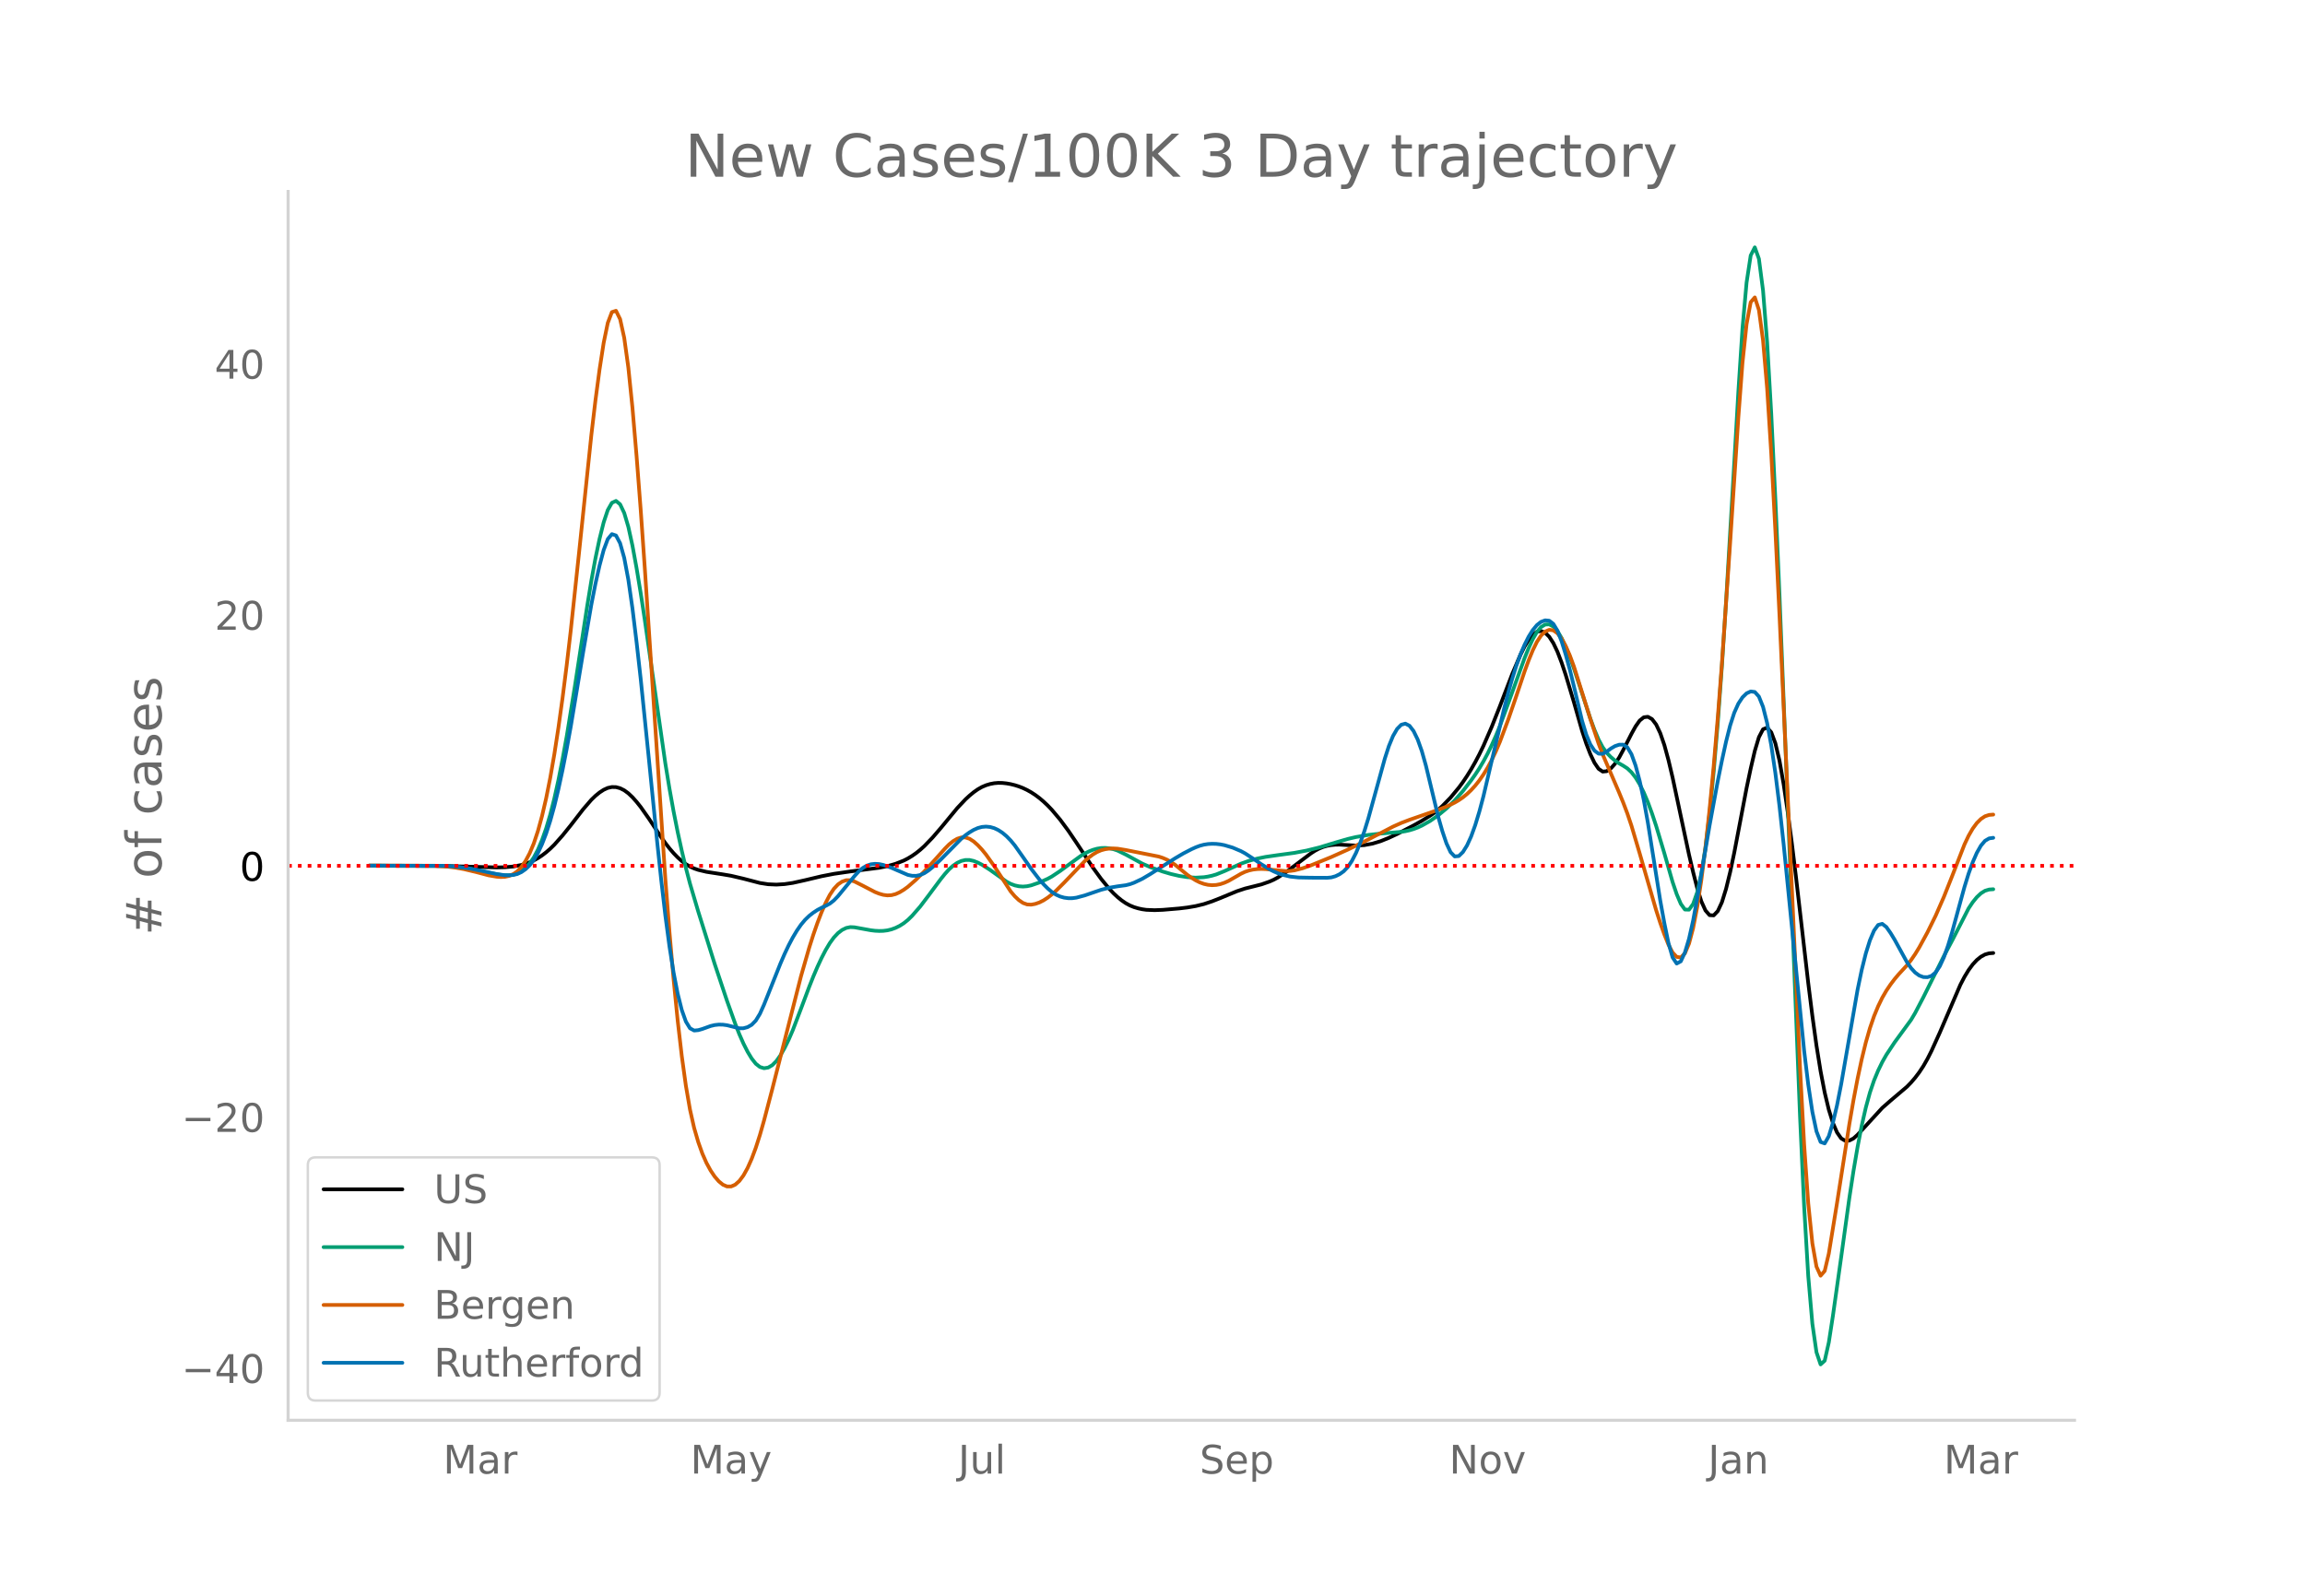 <svg height="864" viewBox="0 0 936 648" width="1248" xmlns="http://www.w3.org/2000/svg" xmlns:xlink="http://www.w3.org/1999/xlink"><defs><style>*{stroke-linecap:butt;stroke-linejoin:round}</style></defs><g id="figure_1"><path d="M0 648h936V0H0z" style="fill:#fff" id="patch_1"/><g id="axes_1"><path d="M117 576.72h725.4V77.76H117z" style="fill:none" id="patch_2"/><path clip-path="url(#p1d0d076493)" d="m149.973 351.564 31.72.096 10.017.294 10.017.28 3.34-.077 3.338-.29 3.34-.634 1.669-.486 1.67-.605 1.669-.75 1.67-.92 1.669-1.097 1.67-1.274 1.669-1.453 1.67-1.636 3.338-3.755 3.34-4.143 5.008-6.469 3.339-3.871 1.67-1.613 1.669-1.358 1.67-1.09 1.669-.76 1.67-.366 1.669.042 1.67.447 1.669.84 1.67 1.221 1.67 1.586 1.669 1.873 1.67 2.087 3.338 4.75 5.009 7.552 1.67 2.354 1.669 2.155 1.67 1.941 1.669 1.725 1.67 1.494 1.669 1.246 1.67.997 1.669.758 1.67.575 3.338.796 6.678 1.034 3.34.568 5.008 1.176 6.678 1.745 3.339.515 3.339.15 3.339-.207 3.339-.485 5.008-1.113 6.678-1.593 5.009-.975 6.678-.97 11.686-1.49 3.34-.66 3.338-.955 3.34-1.325 1.669-.858 1.67-1.006 1.669-1.164 1.67-1.332 1.669-1.505 3.339-3.465 3.339-3.864 6.678-8.09 3.339-3.548 1.67-1.539 1.669-1.373 1.67-1.174 1.669-.944 1.67-.712 1.669-.504 1.67-.32 1.669-.139 1.67.035 1.669.18 1.67.3 1.669.412 1.67.528 1.67.655 1.669.795 1.67.937 1.669 1.09 1.67 1.252 1.669 1.414 1.67 1.576 1.669 1.74 3.339 3.961 3.339 4.503 3.339 4.929 6.678 10.098 3.339 4.587 3.339 4.063 1.67 1.76 1.669 1.558 1.67 1.356 1.669 1.138 1.67.907 1.669.681 1.67.5 1.669.364 1.67.236 3.338.136 3.34-.13 6.677-.561 3.34-.402 3.338-.567 3.34-.814 3.338-1.114 3.34-1.315 6.677-2.77 3.34-1.108 3.338-.832 3.34-.848 3.338-1.167 1.67-.749 1.67-.9 3.338-2.204 5.009-3.764 5.008-3.777 1.67-1.085 1.67-.886 1.669-.675 1.67-.468 1.669-.296 1.67-.155 1.669-.021 6.678.382 3.339-.176 3.339-.607 3.339-1.01 3.339-1.349 3.339-1.557 6.678-3.475 3.34-1.868 3.338-2.054 1.67-1.16 1.67-1.316 1.669-1.48 3.339-3.442 3.339-4.02 1.67-2.264 1.669-2.479 1.67-2.7 1.669-2.928 1.67-3.177 1.669-3.452 3.339-7.669 3.339-8.416 5.008-13.079 3.34-7.819 1.669-3.354 1.67-2.73 1.669-2.04 1.67-1.226 1.669-.283 1.67.687 1.669 1.651 1.67 2.59 1.669 3.507 1.67 4.368 1.669 4.993 3.339 11.099 3.339 11.72 1.67 5.08 1.669 4.316 1.67 3.503 1.669 2.442 1.67 1.134 1.669-.164 1.67-1.162 1.669-1.863 1.67-2.504 1.669-3.078 3.339-6.568 1.67-3.013 1.669-2.376 1.67-1.33 1.669-.2 1.67.944 1.669 2.18 1.67 3.507 1.669 4.85 1.67 6.124 1.669 7.05 3.339 15.68 3.339 15.672 1.67 7.112 1.669 6.496 1.67 5.354 1.669 3.684 1.67 1.903 1.669.091 1.67-1.75 1.669-3.6 1.67-5.38 1.669-6.81 1.67-7.897 5.008-26.279 1.67-7.915 1.669-7.152 1.67-5.582 1.669-3.203 1.67-.664 1.669 1.88 1.67 4.447 1.669 7.038 1.67 9.506 1.669 11.342 1.67 12.543 1.669 13.62 5.009 43.369 1.669 13.294 1.67 12.057 1.67 10.408 1.669 8.676 1.67 6.967 1.669 5.364 1.67 3.868 1.669 2.393 1.67.984 1.669-.098 1.67-.853 1.669-1.486 10.017-10.908 3.339-2.93 6.678-5.66 1.67-1.714 1.669-1.953 1.67-2.205 1.669-2.529 1.67-2.923 1.669-3.311 3.339-7.373 8.347-19.413 1.67-3.206 1.67-2.752 1.669-2.276 1.67-1.805 1.669-1.349 1.67-.909 1.669-.471 1.67-.127h0" style="fill:none;stroke:#000;stroke-linecap:round;stroke-width:1.5" id="line2d_1"/><path clip-path="url(#p1d0d076493)" d="m149.973 351.504 30.05.096 5.01.376 5.008.669 5.008.985 5.009 1.106 3.339.547 1.67.139 1.669-.026 1.67-.22 1.669-.52 1.67-.921 1.669-1.345 1.67-1.796 1.669-2.397 1.67-3.143 1.669-3.92 1.67-4.715 1.669-5.601 1.67-6.58 1.669-7.553 1.67-8.417 1.669-9.17 3.339-20.464 5.009-32.627 1.669-10.182 1.67-9.104 1.669-7.931 1.67-6.677 1.669-5.01 1.67-2.932 1.669-.772 1.67 1.385 1.669 3.517 1.67 5.629 1.67 7.63 1.669 9.116 1.67 10.082 1.669 10.945 8.347 58.283 1.67 10.185 1.67 9.277 1.669 8.395 1.67 7.632 1.669 6.99 1.67 6.372 3.338 11.283 6.678 21.287 5.009 14.991 3.339 9.315 1.67 4.255 1.669 3.789 1.67 3.295 1.669 2.773 1.67 2.115 1.669 1.32 1.67.51 1.669-.253 1.67-.966 1.669-1.67 1.67-2.352 1.669-2.931 1.67-3.406 1.669-3.861 3.339-8.75 3.339-8.87 1.67-4.21 1.669-3.908 1.67-3.578 1.669-3.234 1.67-2.807 1.669-2.299 1.67-1.777 1.669-1.281 1.67-.81 1.669-.343 1.67.082 6.677 1.206 1.67.202 1.67.087 1.669-.043 1.67-.206 1.669-.404 1.67-.61 1.669-.82 1.67-1.066 1.669-1.345 1.67-1.62 3.338-3.826 3.34-4.405 5.008-6.725 1.67-2.077 1.669-1.858 1.67-1.517 1.669-1.15 1.67-.773 1.669-.385 1.67.006 1.669.378 1.67.662 1.669.854 3.339 2.146 6.678 4.76 1.67.888 1.669.623 1.67.362 1.67.11 1.669-.135 1.67-.363 3.338-1.151 3.34-1.507 1.669-.91 3.339-2.218 8.347-6.101 1.67-1.006 1.67-.849 1.669-.669 1.67-.466 1.669-.26 1.67-.05 1.669.154 1.67.36 1.669.563 3.339 1.63 6.678 3.656 3.339 1.458 5.008 1.784 3.34.984 3.338.777 3.34.512 3.338.19 3.34-.186 1.669-.253 1.67-.37 1.669-.492 3.339-1.348 6.678-3.022 3.339-1.186 3.339-.893 3.339-.68 5.008-.726 6.678-.904 5.009-.945 5.008-1.233 6.678-2.023 5.009-1.457 3.339-.781 5.008-.857 5.009-.539 8.348-.7 1.669-.253 1.67-.374 1.669-.503 1.67-.63 1.67-.754 3.338-1.876 3.34-2.335 3.338-2.763 3.34-3.262 3.338-3.82 3.34-4.322 1.669-2.356 1.67-2.557 1.669-2.826 1.67-3.113 1.669-3.425 1.67-3.762 1.669-4.103 3.339-9.025 6.678-18.517 1.67-4.083 1.669-3.603 1.67-2.905 1.669-1.99 1.67-1.031 1.669-.072 1.67.892 1.669 1.86 1.67 2.793 1.669 3.55 1.67 4.134 1.669 4.68 6.678 20.399 1.67 4.519 1.669 3.947 1.67 3.123 1.669 2.297 1.67 1.726 1.669 1.407 1.67 1.14 1.669.94 1.67 1.087 1.669 1.578 1.67 2.143 1.669 2.732 1.67 3.345 1.669 3.963 1.67 4.558 1.669 5.034 3.339 11.12 3.339 11.659 1.67 4.93 1.669 3.939 1.67 2.314 1.669.058 1.67-2.324 1.669-4.772 1.67-7.549 1.669-10.652 1.67-13.812 1.669-16.913 1.67-19.956 1.669-22.989 1.67-25.84 3.338-56.626 1.67-28.99 1.67-25.596 1.669-18.65 1.67-10.995 1.669-3.291 1.67 4.653 1.669 12.838 1.67 21.07 1.669 28.905 1.67 34.759 1.669 38.63 3.339 85.032 5.009 127.056 1.669 36.582 1.67 28.21 1.669 19.345 1.67 11.587 1.67 4.933 1.669-1.498 1.67-7.424 1.669-10.818 3.339-23.717 3.339-24.166 1.67-10.906 1.669-9.784 1.67-8.601 1.669-7.361 1.67-6.107 1.669-4.915 1.67-4.027 1.669-3.443 1.67-2.952 3.338-5.035 6.678-9.138 1.67-2.81 3.339-6.393 8.347-16.736 3.34-6.277 6.677-13.06 1.67-2.505 1.67-2.057 1.669-1.567 1.67-1.04 1.669-.502 1.67-.118h0" style="fill:none;stroke:#009e73;stroke-linecap:round;stroke-width:1.5" id="line2d_2"/><path clip-path="url(#p1d0d076493)" d="m149.973 351.46 26.712.08 5.008.365 3.34.43 3.338.592 5.009 1.184 5.008 1.332 3.34.567 1.669.118 1.67-.083 1.669-.367 1.67-.697 1.669-1.17 1.67-1.788 1.669-2.43 1.67-3.113 1.669-3.972 1.67-5.012 1.669-6.087 1.67-7.18 1.669-8.35 1.67-9.6 1.669-10.853 1.67-12.044 1.669-13.173 1.67-14.29 3.338-31.291 5.009-47.94 1.67-14.107 1.669-12.553 1.67-10.804 1.669-8.089 1.67-4.407 1.669-.533 1.67 3.396 1.669 7.587 1.67 12.042 1.67 16.339 1.669 19.57 1.67 21.74 1.669 23.698 8.347 126.296 1.67 21.518 1.67 19.175 1.669 16.827 1.67 14.457 1.669 12.068 1.67 9.673 1.669 7.4 1.67 5.74 1.669 4.693 1.67 3.797 1.669 3.06 1.67 2.482 1.669 1.933 1.67 1.37 1.669.725 1.67.001 1.669-.74 1.67-1.487 1.669-2.243 1.67-2.998 1.669-3.75 1.67-4.481 1.669-5.193 1.67-5.852 3.338-12.729 11.687-45.918 3.339-11.6 1.67-5.252 1.669-4.79 1.67-4.315 1.669-3.819 1.67-3.213 1.669-2.501 1.67-1.782 1.669-1.135 1.67-.56h1.669l1.67.514 3.338 1.676 5.009 2.604 1.67.663 1.669.478 1.67.224 1.669-.095 1.67-.429 1.669-.75 1.67-1.01 1.669-1.209 3.339-2.912 3.339-3.333 5.008-5.501 3.34-3.74 1.669-1.687 1.67-1.359 1.669-.982 1.67-.528 1.669.005 1.67.555 1.669 1.08 1.67 1.49 1.669 1.783 1.67 2.045 3.339 4.699 6.678 10.274 1.669 1.96 1.67 1.586 1.67 1.135 1.669.606 1.67.084 1.669-.314 1.67-.59 1.669-.843 1.67-1.087 1.669-1.294 1.67-1.465 3.338-3.332 8.348-8.713 1.67-1.47 1.669-1.261 1.67-.995 1.669-.716 1.67-.448 1.669-.232 1.67-.065 1.669.09 3.339.546 13.356 2.654 1.67.545 1.669.713 1.67.936 1.669 1.17 5.008 4.1 1.67 1.17 1.67 1.024 1.669.837 1.67.611 1.669.377 1.67.142 1.669-.095 1.67-.333 1.669-.562 1.67-.752 3.338-1.913 1.67-.974 1.67-.787 1.669-.57 1.67-.362 1.669-.19 1.67-.055 1.669.07 8.347.82 1.67-.081 1.67-.228 3.338-.847 3.34-1.173 8.347-3.407 6.678-3 6.678-3.255 6.678-3.473 5.009-2.608 3.339-1.489 3.339-1.278 11.686-4.06 3.34-1.325 3.338-1.601 1.67-.977 1.67-1.147 1.669-1.365 1.67-1.592 1.669-1.828 1.67-2.1 1.669-2.412 1.67-2.738 1.669-3.105 1.67-3.51 1.669-3.921 3.339-8.913 3.339-9.71 3.339-9.95 1.67-4.534 1.669-4.07 1.67-3.405 1.669-2.541 1.67-1.637 1.669-.725 1.67.221 1.669 1.2 1.67 2.166 1.669 3.023 1.67 3.773 1.669 4.504 3.339 10.627 3.339 10.713 3.339 9.991 1.67 4.396 3.338 7.74 3.34 7.766 1.669 4.079 1.67 4.417 1.669 4.952 3.339 11.248 6.678 23.049 1.67 5.156 1.669 4.695 1.67 4.147 1.669 3.178 1.67 1.785 1.669.235 1.67-1.678 1.669-3.954 1.67-6.303 1.669-8.643 1.67-10.94 1.669-13.193 1.67-15.427 1.669-17.614 1.67-19.752 1.669-21.88 3.339-48.967 3.339-50.978 1.67-22.09 1.669-15.79 1.67-8.88 1.669-1.946 1.67 5.12 1.669 12.319 1.67 19.544 1.669 26.385 1.67 31.309 1.669 34.313 8.348 183.795 1.669 31.204 1.67 23.915 1.669 16.211 1.67 9.465 1.67 3.678 1.669-1.919 1.67-7.063 3.338-20.527 5.009-32.08 1.67-9.677 1.669-8.772 1.67-7.821 1.669-6.827 1.67-5.823 1.669-4.854 1.67-4.059 1.669-3.44 1.67-2.883 1.669-2.474 1.67-2.211 1.669-1.978 3.339-3.625 1.67-2.109 1.669-2.43 1.67-2.737 3.338-6.12 3.34-6.795 3.338-7.63 3.34-8.413 5.008-12.85 1.67-3.526 1.669-2.89 1.67-2.263 1.669-1.665 1.67-1.102 1.669-.545 1.67-.133h0" style="fill:none;stroke:#d55e00;stroke-linecap:round;stroke-width:1.5" id="line2d_3"/><path clip-path="url(#p1d0d076493)" d="m149.973 351.51 30.05.06 5.01.345 5.008.63 5.008.953 6.678 1.435 3.34.464 1.669.041 1.67-.132 1.669-.405 1.67-.775 1.669-1.165 1.67-1.583 1.669-2.143 1.67-2.843 1.669-3.573 1.67-4.318 1.669-5.14 1.67-6.038 1.669-6.937 1.67-7.745 1.669-8.466 1.67-9.17 5.008-30.065 3.339-19.412 1.67-8.471 1.669-7.43 1.67-6.264 1.669-4.458 1.67-2.016 1.669.554 1.67 3.156 1.669 5.924 1.67 8.859 1.67 11.665 1.669 13.665 1.67 14.86 3.338 32.68 3.34 33.429 1.669 15.688 1.67 14.381 1.669 12.533 1.67 10.576 1.669 8.62 1.67 6.657 1.669 4.693 1.67 2.727 1.669.91 1.67-.158 1.669-.476 3.339-1.201 1.67-.4 1.669-.18 1.67.034 1.669.225 5.008 1.253 1.67-.023 1.67-.458 1.669-.948 1.67-1.707 1.669-2.736 1.67-3.722 6.677-16.73 1.67-3.86 1.67-3.524 1.669-3.163 1.67-2.796 1.669-2.41 1.67-1.998 1.669-1.604 1.67-1.3 1.669-1.09 1.67-.898 1.669-.761 1.67-.897 1.669-1.304 1.67-1.731 5.008-6.085 1.67-2.056 1.669-1.845 1.67-1.433 1.669-.982 1.67-.546 1.669-.187 1.67.095 1.669.349 3.339 1.176 6.678 2.887 1.67.338 1.669.035 1.67-.34 1.669-.728 1.67-1.096 1.669-1.351 3.339-3.11 8.347-8.467 1.67-1.386 1.67-1.194 1.669-.993 1.67-.744 1.669-.45 1.67-.144 1.669.164 1.67.474 1.669.784 1.67 1.096 1.669 1.405 1.67 1.713 1.669 2.02 3.34 4.731 3.338 4.797 3.34 4.34 1.669 1.892 1.67 1.689 1.669 1.423 1.67 1.093 1.669.76 1.67.471 1.669.23 1.67-.004 1.669-.226 3.339-.897 6.678-2.289 3.339-.843 3.339-.566 3.339-.45 1.67-.415 1.669-.594 3.339-1.578 3.339-1.976 10.017-6.377 3.339-1.964 3.339-1.73 1.67-.756 1.669-.627 1.67-.446 1.669-.26 1.67-.097 1.669.048 1.67.188 1.669.324 3.339.992 3.339 1.419 1.67.898 3.338 2.176 3.34 2.299 3.338 2.026 1.67.865 1.67.723 1.669.579 3.339.787 3.339.353 5.008.1 6.678.032 1.67-.165 1.67-.474 1.669-.81 1.67-1.186 1.669-1.74 1.67-2.476 1.669-3.243 1.67-3.98 1.669-4.686 1.67-5.386 6.678-24.23 1.669-5.148 1.67-4.053 1.669-2.88 1.67-1.693 1.669-.45 1.67.852 1.669 2.16 1.67 3.436 1.67 4.68 1.669 5.92 5.008 20.814 1.67 5.823 1.67 4.944 1.669 3.576 1.67 1.719 1.669-.154 1.67-1.621 1.669-2.68 1.67-3.656 1.669-4.616 1.67-5.49 1.669-6.277 3.339-14.248 5.008-21.138 1.67-6.473 1.67-5.87 1.669-5.222 1.67-4.578 1.669-3.94 1.67-3.305 1.669-2.668 1.67-2.004 1.669-1.314 1.67-.617 1.669.151 1.67 1.284 1.669 2.78 1.67 4.273 1.669 5.388 1.67 6.123 1.669 6.782 3.339 14.098 1.67 5.51 1.669 4.002 1.67 2.527 1.669 1.218 1.67.073 1.669-.91 1.67-1.261 1.669-.975 1.67-.562 1.669-.031 1.67 1.09 1.669 2.8 1.67 4.602 1.669 6.261 1.67 7.776 1.669 9.264 5.008 31.502 1.67 9.2 1.67 8.063 1.669 5.831 1.67 2.504 1.669-.9 1.67-3.596 1.669-5.582 1.67-7.426 1.669-9.1 5.008-29.476 3.34-18.081 1.669-8.25 1.67-7.634 1.669-6.61 1.67-5.178 1.669-3.72 1.67-2.537 1.669-1.627 1.67-.771 1.669.215 1.67 1.862 1.669 4.166 1.67 6.602 1.669 9.009 1.67 11.271 1.669 13.39 1.67 15.33 3.339 33.455 5.008 50.588 1.67 13.756 1.669 11.072 1.67 7.921 1.67 4.302 1.669.59 1.67-2.93 1.669-5.485 1.67-7.078 1.669-8.477 6.678-38.466 1.67-8.004 1.669-6.702 1.67-5.338 1.669-3.93 1.67-2.301 1.669-.453 1.67 1.302 1.669 2.368 1.67 2.747 5.008 9.114 1.67 2.43 1.669 1.817 1.67 1.209 1.669.622 1.67.058 1.669-.553 1.67-1.406 1.669-2.502 1.67-3.647 1.669-4.73 1.67-5.502 3.338-12.231 1.67-6.078 1.67-5.397 1.669-4.618 1.67-3.822 1.669-2.938 1.67-1.966 1.669-.976 1.67-.24h0" style="fill:none;stroke:#0072b2;stroke-linecap:round;stroke-width:1.5" id="line2d_4"/><path clip-path="url(#p1d0d076493)" d="M117 351.586h725.4" style="fill:none;stroke:red;stroke-dasharray:1.5,2.475;stroke-dashoffset:0;stroke-width:1.5" id="line2d_5"/><path d="M117 576.72V77.76" style="fill:none;stroke:#d3d3d3;stroke-linecap:square;stroke-linejoin:miter;stroke-width:1.25" id="patch_3"/><path d="M117 576.72h725.4" style="fill:none;stroke:#d3d3d3;stroke-linecap:square;stroke-linejoin:miter;stroke-width:1.25" id="patch_4"/><g id="matplotlib.axis_1"><g id="xtick_1"><g style="fill:#696969" transform="matrix(.16 0 0 -.16 179.956 598.378)" id="text_1"><defs><path d="M9.813 72.906h14.703l18.593-49.61 18.703 49.61h14.704V0H66.89v64.016l-18.797-50h-9.907l-18.796 50V0H9.813z" id="DejaVuSans-77"/><path d="M34.281 27.484q-10.89 0-15.093-2.484-4.204-2.484-4.204-8.5 0-4.781 3.157-7.594 3.156-2.797 8.562-2.797 7.485 0 12 5.297 4.516 5.297 4.516 14.078v2zm17.922 3.72V0H43.22v8.297Q40.14 3.328 35.547.953q-4.594-2.375-11.234-2.375-8.391 0-13.36 4.719Q6 8.016 6 15.922q0 9.219 6.172 13.906 6.187 4.688 18.437 4.688h12.61v.89q0 6.203-4.078 9.594-4.078 3.39-11.453 3.39-4.688 0-9.141-1.124-4.438-1.125-8.531-3.375v8.312q4.921 1.906 9.562 2.844 4.64.953 9.031.953 11.875 0 17.735-6.156 5.86-6.14 5.86-18.64z" id="DejaVuSans-97"/><path d="M41.11 46.297q-1.516.875-3.297 1.281Q36.03 48 33.89 48q-7.625 0-11.703-4.953-4.079-4.953-4.079-14.234V0H9.08v54.688h9.03v-8.5q2.844 4.984 7.375 7.39Q30.031 56 36.531 56q.922 0 2.047-.125 1.125-.11 2.484-.36z" id="DejaVuSans-114"/></defs><use xlink:href="#DejaVuSans-77"/><use x="86.279" xlink:href="#DejaVuSans-97"/><use x="147.559" xlink:href="#DejaVuSans-114"/></g></g><g id="xtick_2"><g style="fill:#696969" transform="matrix(.16 0 0 -.16 280.35 598.378)" id="text_2"><defs><path d="M32.172-5.078q-3.797-9.766-7.422-12.735-3.61-2.984-9.656-2.984H7.906v7.516h5.282q3.703 0 5.75 1.765Q21-9.766 23.483-3.219l1.61 4.094-22.11 53.813H12.5l17.094-42.766 17.093 42.766h9.516z" id="DejaVuSans-121"/></defs><use xlink:href="#DejaVuSans-77"/><use x="86.279" xlink:href="#DejaVuSans-97"/><use x="147.559" xlink:href="#DejaVuSans-121"/></g></g><g id="xtick_3"><g style="fill:#696969" transform="matrix(.16 0 0 -.16 389.076 598.378)" id="text_3"><defs><path d="M9.813 72.906h9.859V5.078q0-13.187-5-19.14-5-5.954-16.094-5.954h-3.75v8.297h3.078q6.531 0 9.219 3.672Q9.813-4.39 9.813 5.078z" id="DejaVuSans-74"/><path d="M8.5 21.578v33.11h8.984V21.922q0-7.766 3.016-11.656 3.031-3.875 9.094-3.875 7.265 0 11.484 4.64 4.234 4.64 4.234 12.656v31h8.985V0h-8.984v8.406Q42.047 3.422 37.718 1q-4.313-2.422-10.032-2.422-9.421 0-14.312 5.86Q8.5 10.296 8.5 21.578zM31.11 56z" id="DejaVuSans-117"/><path d="M9.422 75.984h8.984V0H9.422z" id="DejaVuSans-108"/></defs><use xlink:href="#DejaVuSans-74"/><use x="29.492" xlink:href="#DejaVuSans-117"/><use x="92.871" xlink:href="#DejaVuSans-108"/></g></g><g id="xtick_4"><g style="fill:#696969" transform="matrix(.16 0 0 -.16 487.158 598.378)" id="text_4"><defs><path d="M53.516 70.516V60.89q-5.61 2.687-10.594 4-4.984 1.328-9.625 1.328-8.047 0-12.422-3.125t-4.375-8.89q0-4.845 2.906-7.313 2.907-2.453 11.016-3.97l5.953-1.218q11.031-2.11 16.281-7.406 5.25-5.297 5.25-14.172 0-10.61-7.11-16.078-7.093-5.469-20.812-5.469-5.172 0-11.015 1.172Q13.14.922 6.89 3.219v10.156q6-3.36 11.765-5.078 5.766-1.703 11.328-1.703 8.438 0 13.032 3.312 4.593 3.328 4.593 9.485 0 5.359-3.297 8.39-3.296 3.032-10.812 4.547L27.484 33.5q-11.03 2.188-15.968 6.875-4.922 4.688-4.922 13.047 0 9.672 6.812 15.234 6.813 5.563 18.766 5.563 5.14 0 10.453-.938 5.328-.922 10.89-2.765z" id="DejaVuSans-83"/><path d="M56.203 29.594v-4.39H14.891q.593-9.282 5.593-14.142 5-4.859 13.938-4.859 5.172 0 10.031 1.266 4.86 1.265 9.656 3.812v-8.5Q49.266.734 44.187-.344 39.11-1.422 33.892-1.422q-13.094 0-20.735 7.61-7.64 7.625-7.64 20.625 0 13.421 7.25 21.296Q20.016 56 32.328 56q11.031 0 17.453-7.11 6.422-7.093 6.422-19.296zm-8.984 2.64q-.094 7.36-4.125 11.75-4.032 4.407-10.672 4.407-7.516 0-12.031-4.25-4.516-4.25-5.203-11.97z" id="DejaVuSans-101"/><path d="M18.11 8.203v-29H9.077v75.484h9.031v-8.296q2.844 4.875 7.157 7.234Q29.594 56 35.594 56q9.968 0 16.187-7.906 6.235-7.907 6.235-20.797T51.78 6.484q-6.218-7.906-16.187-7.906-6 0-10.328 2.375-4.313 2.375-7.157 7.25zm30.578 19.094q0 9.906-4.079 15.547-4.078 5.64-11.203 5.64-7.14 0-11.218-5.64-4.079-5.64-4.079-15.547 0-9.906 4.078-15.547 4.079-5.64 11.22-5.64 7.124 0 11.202 5.64t4.078 15.547z" id="DejaVuSans-112"/></defs><use xlink:href="#DejaVuSans-83"/><use x="63.477" xlink:href="#DejaVuSans-101"/><use x="125" xlink:href="#DejaVuSans-112"/></g></g><g id="xtick_5"><g style="fill:#696969" transform="matrix(.16 0 0 -.16 588.463 598.378)" id="text_5"><defs><path d="M9.813 72.906h13.28l32.329-60.984v60.984h9.562V0h-13.28L19.39 60.984V0H9.813z" id="DejaVuSans-78"/><path d="M30.61 48.39q-7.22 0-11.422-5.64-4.204-5.64-4.204-15.453 0-9.813 4.172-15.453 4.188-5.64 11.453-5.64 7.188 0 11.375 5.655 4.203 5.672 4.203 15.438 0 9.719-4.203 15.406-4.187 5.688-11.375 5.688zm0 7.61q11.718 0 18.406-7.625 6.703-7.61 6.703-21.078 0-13.422-6.703-21.078-6.688-7.64-18.407-7.64-11.765 0-18.437 7.64-6.656 7.656-6.656 21.078 0 13.469 6.656 21.078Q18.844 56 30.609 56z" id="DejaVuSans-111"/><path d="M2.984 54.688H12.5L29.594 8.797l17.093 45.89h9.516L35.687 0H23.485z" id="DejaVuSans-118"/></defs><use xlink:href="#DejaVuSans-78"/><use x="74.805" xlink:href="#DejaVuSans-111"/><use x="135.986" xlink:href="#DejaVuSans-118"/></g></g><g id="xtick_6"><g style="fill:#696969" transform="matrix(.16 0 0 -.16 693.585 598.378)" id="text_6"><defs><path d="M54.89 33.016V0h-8.984v32.719q0 7.765-3.031 11.61-3.031 3.858-9.078 3.858-7.281 0-11.484-4.64-4.204-4.625-4.204-12.64V0H9.08v54.688h9.03v-8.5q3.235 4.937 7.594 7.374Q30.078 56 35.797 56q9.422 0 14.25-5.828 4.844-5.828 4.844-17.156z" id="DejaVuSans-110"/></defs><use xlink:href="#DejaVuSans-74"/><use x="29.492" xlink:href="#DejaVuSans-97"/><use x="90.771" xlink:href="#DejaVuSans-110"/></g></g><g id="xtick_7"><g style="fill:#696969" transform="matrix(.16 0 0 -.16 789.325 598.378)" id="text_7"><use xlink:href="#DejaVuSans-77"/><use x="86.279" xlink:href="#DejaVuSans-97"/><use x="147.559" xlink:href="#DejaVuSans-114"/></g></g></g><g id="matplotlib.axis_2"><g id="ytick_1"><g style="fill:#696969" transform="matrix(.16 0 0 -.16 73.733 561.568)" id="text_8"><defs><path d="M10.594 35.5h62.593v-8.297H10.594z" id="DejaVuSans-8722"/><path d="M37.797 64.313 12.89 25.39h24.906zm-2.594 8.593H47.61V25.391h10.407v-8.203H47.609V0h-9.812v17.188H4.89v9.515z" id="DejaVuSans-52"/><path d="M31.781 66.406q-7.61 0-11.453-7.5Q16.5 51.422 16.5 36.375q0-14.984 3.828-22.484 3.844-7.5 11.453-7.5 7.672 0 11.5 7.5 3.844 7.5 3.844 22.484 0 15.047-3.844 22.531-3.828 7.5-11.5 7.5zm0 7.813q12.266 0 18.735-9.703 6.468-9.688 6.468-28.141 0-18.406-6.468-28.11-6.47-9.687-18.735-9.687-12.25 0-18.718 9.688-6.47 9.703-6.47 28.109 0 18.453 6.47 28.14Q19.53 74.22 31.78 74.22z" id="DejaVuSans-48"/></defs><use xlink:href="#DejaVuSans-8722"/><use x="83.789" xlink:href="#DejaVuSans-52"/><use x="147.412" xlink:href="#DejaVuSans-48"/></g></g><g id="ytick_2"><g style="fill:#696969" transform="matrix(.16 0 0 -.16 73.733 459.617)" id="text_9"><defs><path d="M19.188 8.297h34.421V0H7.33v8.297q5.609 5.812 15.296 15.594 9.703 9.797 12.188 12.64 4.734 5.313 6.609 9 1.89 3.688 1.89 7.25 0 5.813-4.078 9.469-4.078 3.672-10.625 3.672-4.64 0-9.797-1.61-5.14-1.609-11-4.89v9.969Q13.767 71.78 18.938 73q5.188 1.219 9.485 1.219 11.328 0 18.062-5.672 6.735-5.656 6.735-15.125 0-4.5-1.688-8.531-1.672-4.016-6.125-9.485-1.218-1.422-7.765-8.187-6.532-6.766-18.453-18.922z" id="DejaVuSans-50"/></defs><use xlink:href="#DejaVuSans-8722"/><use x="83.789" xlink:href="#DejaVuSans-50"/><use x="147.412" xlink:href="#DejaVuSans-48"/></g></g><g id="ytick_3"><use xlink:href="#DejaVuSans-48" transform="matrix(.16 0 0 -.16 97.32 357.665)" id="text_10"/></g><g id="ytick_4"><g style="fill:#696969" transform="matrix(.16 0 0 -.16 87.14 255.713)" id="text_11"><use xlink:href="#DejaVuSans-50"/><use x="63.623" xlink:href="#DejaVuSans-48"/></g></g><g id="ytick_5"><g style="fill:#696969" transform="matrix(.16 0 0 -.16 87.14 153.761)" id="text_12"><use xlink:href="#DejaVuSans-52"/><use x="63.623" xlink:href="#DejaVuSans-48"/></g></g><g style="fill:#696969" transform="matrix(0 -.2 -.2 0 65.573 379.813)" id="text_13"><defs><path d="M51.125 44H36.922l-4.11-16.313h14.313zm-7.328 27.781-5.078-20.265h14.265L58.11 71.78h7.813L60.89 51.516h15.234V44h-17.14l-4-16.313h15.53V20.22H53.079L48 0h-7.813l5.032 20.219H30.906L25.875 0h-7.86l5.079 20.219H7.719v7.468h17.187L29 44H13.281v7.516h17.625l4.985 20.265z" id="DejaVuSans-35"/><path d="M37.11 75.984V68.5h-8.594q-4.828 0-6.72-1.953-1.874-1.953-1.874-7.031v-4.828h14.797v-6.985H19.922V0H10.89v47.703H2.297v6.984h8.594V58.5q0 9.125 4.25 13.297 4.25 4.187 13.468 4.187z" id="DejaVuSans-102"/><path d="M48.781 52.594v-8.407q-3.812 2.11-7.64 3.157-3.828 1.047-7.735 1.047-8.75 0-13.593-5.547-4.829-5.532-4.829-15.547 0-10.016 4.829-15.563 4.843-5.53 13.593-5.53 3.907 0 7.735 1.046 3.828 1.047 7.64 3.156V2.094Q45.016.344 40.984-.531q-4.015-.89-8.562-.89-12.36 0-19.64 7.765-7.266 7.765-7.266 20.953 0 13.375 7.343 21.031Q20.22 56 33.016 56q4.14 0 8.093-.86 3.953-.843 7.672-2.546z" id="DejaVuSans-99"/><path d="M44.281 53.078v-8.5q-3.797 1.953-7.906 2.922-4.094.984-8.5.984-6.688 0-10.031-2.047-3.344-2.046-3.344-6.156 0-3.125 2.39-4.906 2.391-1.781 9.626-3.39l3.078-.688q9.562-2.047 13.593-5.781 4.032-3.735 4.032-10.422 0-7.625-6.032-12.078-6.03-4.438-16.578-4.438-4.39 0-9.156.86Q10.688.296 5.422 2v9.281q4.984-2.594 9.812-3.89 4.829-1.282 9.579-1.282 6.343 0 9.75 2.172 3.421 2.172 3.421 6.125 0 3.656-2.468 5.61-2.453 1.953-10.813 3.765l-3.125.735q-8.344 1.75-12.062 5.39-3.704 3.64-3.704 9.985 0 7.718 5.47 11.906Q16.75 56 26.811 56q4.97 0 9.36-.734 4.406-.72 8.11-2.188z" id="DejaVuSans-115"/></defs><use xlink:href="#DejaVuSans-35"/><use x="83.789" xlink:href="#DejaVuSans-32"/><use x="115.576" xlink:href="#DejaVuSans-111"/><use x="176.758" xlink:href="#DejaVuSans-102"/><use x="211.963" xlink:href="#DejaVuSans-32"/><use x="243.75" xlink:href="#DejaVuSans-99"/><use x="298.73" xlink:href="#DejaVuSans-97"/><use x="360.01" xlink:href="#DejaVuSans-115"/><use x="412.109" xlink:href="#DejaVuSans-101"/><use x="473.633" xlink:href="#DejaVuSans-115"/></g></g><g style="fill:#696969" transform="matrix(.24 0 0 -.24 278.113 71.76)" id="text_14"><defs><path d="M4.203 54.688h8.985l11.234-42.672 11.172 42.672h10.593l11.235-42.672 11.187 42.672h8.985L63.28 0H52.688L40.922 44.828 29.109 0H18.5z" id="DejaVuSans-119"/><path d="M64.406 67.281v-10.39q-4.984 4.64-10.625 6.922-5.64 2.296-11.984 2.296-12.5 0-19.14-7.64-6.641-7.64-6.641-22.094 0-14.406 6.64-22.047 6.64-7.64 19.14-7.64 6.345 0 11.985 2.296 5.64 2.297 10.625 6.938V5.609Q59.234 2.094 53.437.33q-5.78-1.75-12.218-1.75-16.563 0-26.094 10.124-9.516 10.14-9.516 27.672 0 17.578 9.516 27.703 9.531 10.14 26.094 10.14 6.531 0 12.312-1.734 5.797-1.734 10.875-5.203z" id="DejaVuSans-67"/><path d="M25.39 72.906h8.297L8.297-9.28H0z" id="DejaVuSans-47"/><path d="M12.406 8.297h16.11v55.625l-17.532-3.516v8.985l17.438 3.515h9.86V8.296H54.39V0H12.406z" id="DejaVuSans-49"/><path d="M9.813 72.906h9.859V42.094L52.39 72.906h12.703L28.906 38.922 67.672 0H54.688L19.672 35.11V0h-9.86z" id="DejaVuSans-75"/><path d="M40.578 39.313Q47.656 37.797 51.625 33q3.984-4.781 3.984-11.813 0-10.78-7.422-16.703-7.421-5.906-21.093-5.906-4.578 0-9.438.906-4.86.907-10.031 2.72v9.515q4.094-2.39 8.969-3.61 4.89-1.218 10.218-1.218 9.266 0 14.125 3.656 4.86 3.656 4.86 10.64 0 6.454-4.516 10.079-4.515 3.64-12.562 3.64h-8.5v8.11h8.89q7.266 0 11.125 2.906 3.86 2.906 3.86 8.375 0 5.61-3.985 8.61-3.968 3.015-11.39 3.015-4.063 0-8.703-.89-4.641-.876-10.203-2.72v8.782q5.624 1.562 10.53 2.344 4.907.78 9.25.78 11.235 0 17.766-5.109 6.547-5.093 6.547-13.78 0-6.063-3.468-10.235-3.47-4.172-9.86-5.782z" id="DejaVuSans-51"/><path d="M19.672 64.797V8.109h11.922q15.093 0 22.093 6.829 7 6.843 7 21.593 0 14.64-7 21.453-7 6.813-22.093 6.813zm-9.86 8.11h20.266q21.188 0 31.094-8.813 9.922-8.813 9.922-27.563 0-18.86-9.969-27.703Q51.172 0 30.078 0H9.813z" id="DejaVuSans-68"/><path d="M18.313 70.219V54.688h18.5v-6.985h-18.5V18.016q0-6.688 1.828-8.594 1.828-1.906 7.453-1.906h9.218V0h-9.218q-10.407 0-14.36 3.875-3.953 3.89-3.953 14.14v29.688H2.687v6.984h6.594V70.22z" id="DejaVuSans-116"/><path d="M9.422 54.688h8.984V-.984q0-10.438-3.984-15.125-3.969-4.688-12.813-4.688h-3.421v7.61H.594q5.125 0 6.968 2.374 1.86 2.36 1.86 9.829zm0 21.296h8.984v-11.39H9.422z" id="DejaVuSans-106"/></defs><use xlink:href="#DejaVuSans-78"/><use x="74.805" xlink:href="#DejaVuSans-101"/><use x="136.328" xlink:href="#DejaVuSans-119"/><use x="218.115" xlink:href="#DejaVuSans-32"/><use x="249.902" xlink:href="#DejaVuSans-67"/><use x="319.727" xlink:href="#DejaVuSans-97"/><use x="381.006" xlink:href="#DejaVuSans-115"/><use x="433.105" xlink:href="#DejaVuSans-101"/><use x="494.629" xlink:href="#DejaVuSans-115"/><use x="546.729" xlink:href="#DejaVuSans-47"/><use x="580.42" xlink:href="#DejaVuSans-49"/><use x="644.043" xlink:href="#DejaVuSans-48"/><use x="707.666" xlink:href="#DejaVuSans-48"/><use x="771.289" xlink:href="#DejaVuSans-75"/><use x="836.865" xlink:href="#DejaVuSans-32"/><use x="868.652" xlink:href="#DejaVuSans-51"/><use x="932.275" xlink:href="#DejaVuSans-32"/><use x="964.063" xlink:href="#DejaVuSans-68"/><use x="1041.064" xlink:href="#DejaVuSans-97"/><use x="1102.344" xlink:href="#DejaVuSans-121"/><use x="1161.523" xlink:href="#DejaVuSans-32"/><use x="1193.311" xlink:href="#DejaVuSans-116"/><use x="1232.52" xlink:href="#DejaVuSans-114"/><use x="1273.633" xlink:href="#DejaVuSans-97"/><use x="1334.912" xlink:href="#DejaVuSans-106"/><use x="1362.695" xlink:href="#DejaVuSans-101"/><use x="1424.219" xlink:href="#DejaVuSans-99"/><use x="1479.199" xlink:href="#DejaVuSans-116"/><use x="1518.408" xlink:href="#DejaVuSans-111"/><use x="1579.59" xlink:href="#DejaVuSans-114"/><use x="1620.703" xlink:href="#DejaVuSans-121"/></g><g id="legend_1"><path d="M128.2 568.72h136.45q3.2 0 3.2-3.2v-92.34q0-3.2-3.2-3.2H128.2q-3.2 0-3.2 3.2v92.34q0 3.2 3.2 3.2z" style="fill:none;opacity:.8;stroke:#ccc;stroke-linejoin:miter" id="patch_5"/><path d="M131.4 482.938h32" style="fill:none;stroke:#000;stroke-linecap:round;stroke-width:1.5" id="line2d_6"/><g style="fill:#696969" transform="matrix(.16 0 0 -.16 176.2 488.538)" id="text_15"><defs><path d="M8.688 72.906h9.921V28.61q0-11.718 4.235-16.875 4.25-5.14 13.781-5.14 9.469 0 13.719 5.14 4.25 5.157 4.25 16.875v44.297H64.5V27.391q0-14.25-7.063-21.532-7.046-7.28-20.812-7.28-13.828 0-20.89 7.28-7.047 7.282-7.047 21.532z" id="DejaVuSans-85"/></defs><use xlink:href="#DejaVuSans-85"/><use x="73.193" xlink:href="#DejaVuSans-83"/></g><path d="M131.4 506.423h32" style="fill:none;stroke:#009e73;stroke-linecap:round;stroke-width:1.5" id="line2d_8"/><g style="fill:#696969" transform="matrix(.16 0 0 -.16 176.2 512.023)" id="text_16"><use xlink:href="#DejaVuSans-78"/><use x="74.805" xlink:href="#DejaVuSans-74"/></g><path d="M131.4 529.908h32" style="fill:none;stroke:#d55e00;stroke-linecap:round;stroke-width:1.5" id="line2d_10"/><g style="fill:#696969" transform="matrix(.16 0 0 -.16 176.2 535.508)" id="text_17"><defs><path d="M19.672 34.813V8.108H35.5q7.953 0 11.781 3.297 3.844 3.297 3.844 10.078 0 6.844-3.844 10.078-3.828 3.25-11.781 3.25zm0 29.984V42.828h14.61q7.218 0 10.75 2.703 3.546 2.719 3.546 8.282 0 5.515-3.547 8.25-3.531 2.734-10.75 2.734zm-9.86 8.11h25.204q11.28 0 17.375-4.688Q58.5 63.53 58.5 54.89q0-6.703-3.125-10.657-3.125-3.953-9.188-4.922 7.282-1.562 11.313-6.53 4.031-4.954 4.031-12.376 0-9.765-6.64-15.093Q48.25 0 35.984 0H9.812z" id="DejaVuSans-66"/><path d="M45.406 27.984q0 9.766-4.031 15.125-4.016 5.375-11.297 5.375-7.219 0-11.25-5.375-4.031-5.359-4.031-15.125 0-9.718 4.031-15.093t11.25-5.375q7.281 0 11.297 5.375 4.031 5.375 4.031 15.093zm8.985-21.203q0-13.953-6.203-20.765Q42-20.797 29.203-20.797q-4.734 0-8.937.703-4.203.703-8.157 2.172v8.735q3.954-2.141 7.813-3.157 3.86-1.031 7.86-1.031 8.843 0 13.234 4.61 4.39 4.609 4.39 13.937v4.453q-2.781-4.844-7.125-7.234Q33.938 0 27.875 0 17.828 0 11.672 7.656q-6.156 7.672-6.156 20.328 0 12.688 6.156 20.344Q17.828 56 27.875 56q6.063 0 10.406-2.39 4.344-2.391 7.125-7.22v8.297h8.985z" id="DejaVuSans-103"/></defs><use xlink:href="#DejaVuSans-66"/><use x="68.604" xlink:href="#DejaVuSans-101"/><use x="130.127" xlink:href="#DejaVuSans-114"/><use x="169.49" xlink:href="#DejaVuSans-103"/><use x="232.967" xlink:href="#DejaVuSans-101"/><use x="294.49" xlink:href="#DejaVuSans-110"/></g><path d="M131.4 553.393h32" style="fill:none;stroke:#0072b2;stroke-linecap:round;stroke-width:1.5" id="line2d_12"/><g style="fill:#696969" transform="matrix(.16 0 0 -.16 176.2 558.992)" id="text_18"><defs><path d="M44.39 34.188q3.172-1.079 6.172-4.594 3-3.516 6.032-9.672L66.609 0H56l-9.313 18.703q-3.624 7.328-7.015 9.719-3.39 2.39-9.25 2.39h-10.75V0h-9.86v72.906h22.266q12.5 0 18.656-5.234 6.157-5.219 6.157-15.766 0-6.89-3.203-11.437-3.204-4.532-9.297-6.282zM19.673 64.797V38.922h12.406q7.125 0 10.766 3.297 3.64 3.297 3.64 9.687 0 6.39-3.64 9.64-3.64 3.25-10.766 3.25z" id="DejaVuSans-82"/><path d="M54.89 33.016V0h-8.984v32.719q0 7.765-3.031 11.61-3.031 3.858-9.078 3.858-7.281 0-11.484-4.64-4.204-4.625-4.204-12.64V0H9.08v75.984h9.03V46.188q3.235 4.937 7.594 7.374Q30.078 56 35.797 56q9.422 0 14.25-5.828 4.844-5.828 4.844-17.156z" id="DejaVuSans-104"/><path d="M45.406 46.39v29.594h8.985V0h-8.985v8.203Q42.578 3.328 38.25.953q-4.313-2.375-10.375-2.375-9.906 0-16.14 7.906-6.22 7.922-6.22 20.813 0 12.89 6.22 20.797Q17.968 56 27.874 56q6.063 0 10.375-2.375 4.328-2.36 7.156-7.234zm-30.61-19.093q0-9.906 4.079-15.547 4.078-5.64 11.203-5.64 7.125 0 11.219 5.64 4.11 5.64 4.11 15.547 0 9.906-4.11 15.547-4.094 5.64-11.219 5.64-7.125 0-11.203-5.64-4.078-5.64-4.078-15.547z" id="DejaVuSans-100"/></defs><use xlink:href="#DejaVuSans-82"/><use x="64.982" xlink:href="#DejaVuSans-117"/><use x="128.361" xlink:href="#DejaVuSans-116"/><use x="167.57" xlink:href="#DejaVuSans-104"/><use x="230.949" xlink:href="#DejaVuSans-101"/><use x="292.473" xlink:href="#DejaVuSans-114"/><use x="333.586" xlink:href="#DejaVuSans-102"/><use x="368.791" xlink:href="#DejaVuSans-111"/><use x="429.973" xlink:href="#DejaVuSans-114"/><use x="469.336" xlink:href="#DejaVuSans-100"/></g></g></g></g><defs><clipPath id="p1d0d076493"><path d="M117 77.76h725.4v498.96H117z"/></clipPath></defs></svg>